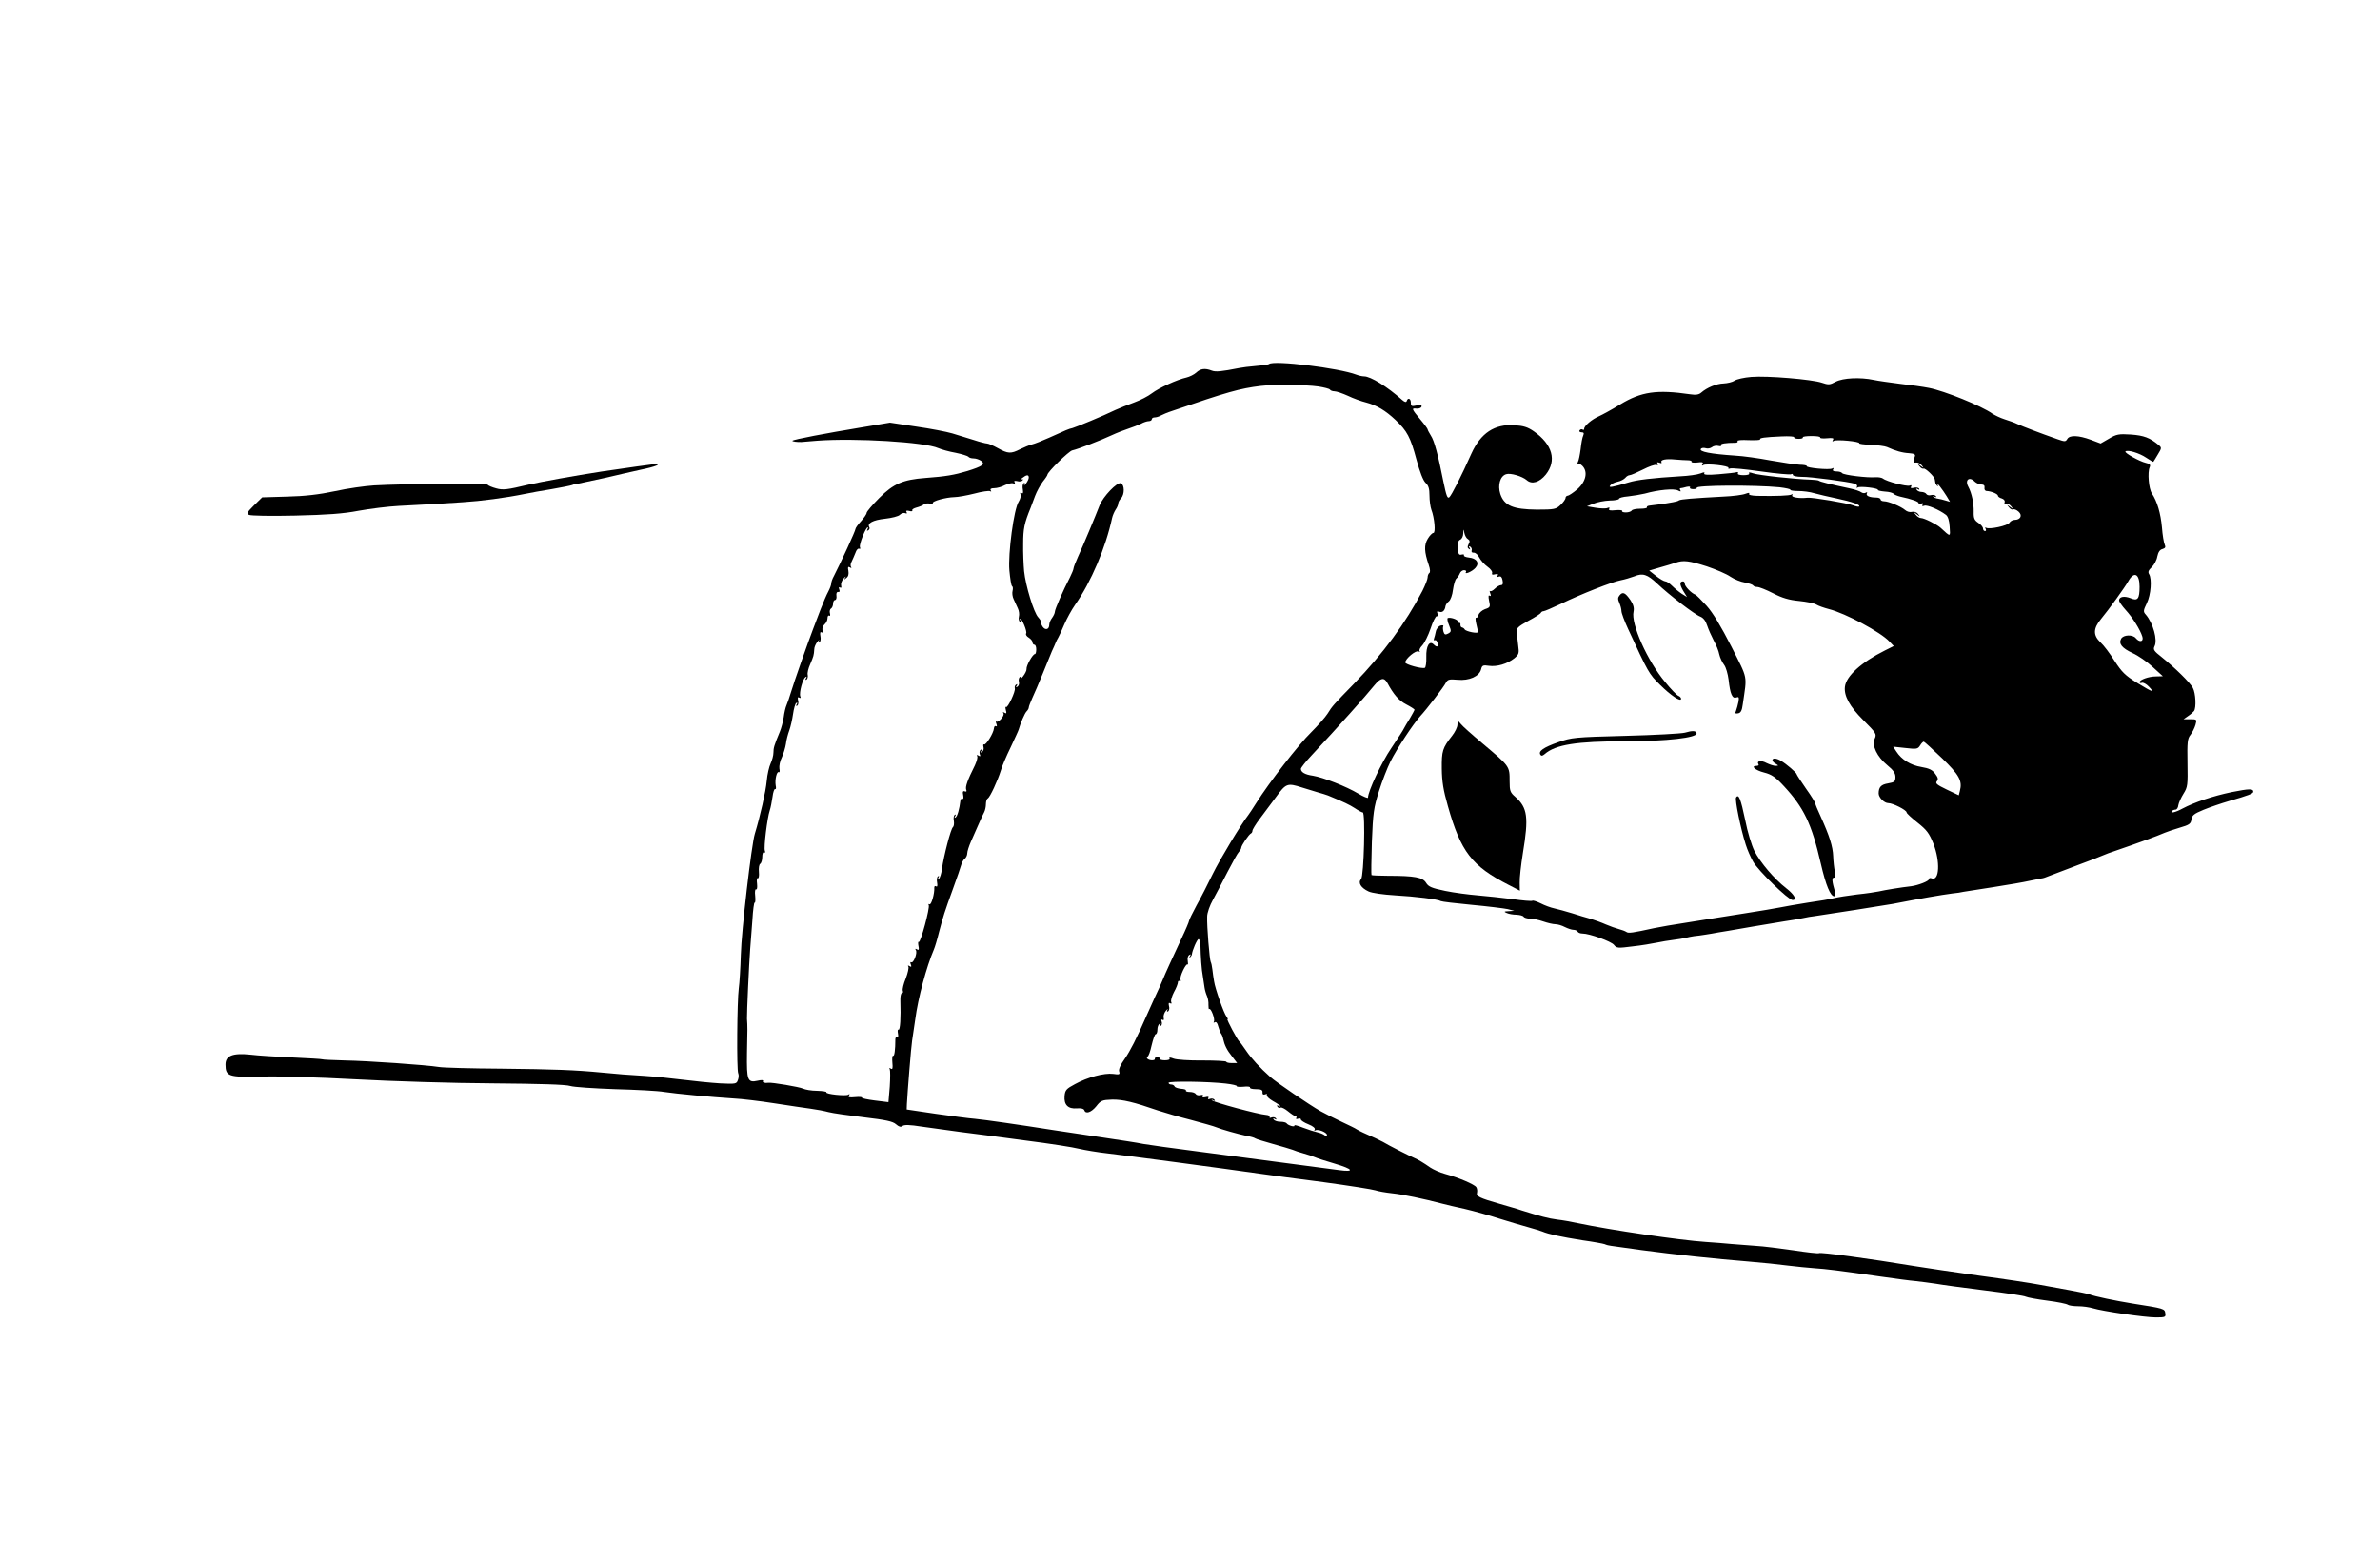 <?xml version="1.0" standalone="no"?>
<!DOCTYPE svg PUBLIC "-//W3C//DTD SVG 20010904//EN"
 "http://www.w3.org/TR/2001/REC-SVG-20010904/DTD/svg10.dtd">
<svg version="1.0" xmlns="http://www.w3.org/2000/svg"
 width="1277pt" height="827pt" viewBox="0 0 1277 827"
 preserveAspectRatio="xMidYMid meet">
<g transform="translate(0,827) scale(0.1,-0.1)"
fill="#000000" stroke="none">
<path d="M6809 6316 c-2 -2 -33 -7 -69 -10 -36 -3 -76 -8 -90 -11 -97 -19
-127 -22 -148 -14 -36 14 -61 11 -84 -11 -11 -10 -35 -22 -52 -26 -50 -11
-148 -56 -186 -85 -19 -15 -62 -37 -95 -49 -33 -12 -78 -30 -100 -40 -68 -33
-209 -91 -230 -97 -22 -5 -33 -10 -126 -52 -36 -16 -78 -33 -92 -36 -15 -4
-44 -16 -64 -26 -49 -25 -65 -24 -119 6 -25 14 -51 25 -58 25 -7 0 -39 8 -72
19 -32 10 -84 26 -114 35 -30 9 -118 26 -195 37 l-140 21 -155 -26 c-188 -31
-361 -64 -368 -71 -4 -4 26 -8 48 -7 3 0 41 3 85 7 202 15 577 -7 650 -40 16
-7 58 -19 93 -25 34 -7 65 -17 68 -21 3 -5 15 -9 28 -9 12 0 30 -6 40 -13 24
-18 9 -29 -74 -55 -70 -21 -116 -29 -225 -37 -120 -9 -171 -31 -247 -107 -38
-38 -68 -74 -68 -80 0 -7 -14 -27 -30 -45 -17 -18 -30 -37 -30 -42 0 -10 -77
-177 -116 -253 -8 -14 -14 -32 -14 -40 0 -7 -7 -26 -16 -43 -9 -16 -27 -59
-41 -95 -14 -36 -32 -83 -40 -105 -28 -73 -104 -289 -119 -340 -8 -27 -19 -59
-24 -70 -5 -11 -12 -40 -15 -65 -4 -25 -13 -58 -20 -75 -31 -75 -35 -88 -35
-114 0 -15 -7 -41 -15 -58 -8 -17 -18 -59 -21 -94 -5 -56 -35 -189 -64 -284
-18 -59 -72 -523 -75 -649 -2 -71 -7 -152 -11 -180 -9 -67 -12 -437 -3 -456 4
-8 3 -25 -2 -37 -7 -20 -12 -21 -96 -17 -48 3 -139 12 -202 20 -63 8 -153 17
-200 20 -98 6 -139 9 -231 18 -146 14 -259 18 -540 21 -162 1 -313 5 -335 9
-68 11 -384 33 -505 35 -63 2 -117 4 -120 6 -3 2 -75 6 -160 10 -85 4 -186 10
-225 15 -96 10 -135 -5 -135 -53 0 -63 17 -69 186 -64 82 2 311 -4 509 -15
200 -11 529 -21 740 -22 247 -2 392 -6 415 -14 19 -6 127 -13 239 -17 112 -3
232 -9 265 -15 67 -10 247 -27 371 -35 44 -2 143 -14 220 -26 77 -12 165 -25
195 -29 30 -4 73 -12 95 -18 22 -6 108 -18 190 -28 118 -14 155 -22 172 -37
16 -14 26 -17 35 -10 9 8 40 7 103 -3 50 -7 144 -20 210 -29 66 -8 224 -29
350 -46 127 -16 255 -36 285 -44 30 -7 100 -19 155 -25 89 -10 630 -82 825
-110 41 -6 190 -26 330 -44 140 -19 266 -39 280 -44 14 -5 54 -12 90 -16 58
-6 167 -29 270 -56 19 -5 73 -18 120 -28 47 -11 130 -34 185 -52 55 -17 125
-38 155 -46 30 -8 64 -19 75 -23 32 -14 102 -29 215 -47 58 -8 112 -18 120
-21 8 -4 24 -8 35 -9 11 -2 85 -12 165 -23 180 -24 394 -47 570 -61 74 -6 171
-16 215 -22 44 -5 107 -12 140 -14 62 -4 129 -12 357 -45 76 -11 159 -22 185
-24 27 -3 75 -9 108 -14 33 -6 152 -22 265 -36 113 -14 212 -29 220 -34 8 -4
60 -14 115 -21 55 -7 104 -17 110 -22 5 -4 30 -8 55 -8 25 0 61 -5 80 -11 53
-16 278 -49 338 -49 50 0 53 2 50 22 -3 25 -7 26 -173 52 -93 15 -209 39 -235
50 -8 3 -55 13 -105 22 -49 9 -124 23 -165 30 -41 8 -185 30 -320 48 -135 19
-290 42 -345 51 -248 41 -506 76 -515 70 -4 -3 -65 4 -137 15 -71 10 -162 22
-203 24 -41 3 -100 8 -130 10 -30 3 -93 8 -139 11 -138 9 -514 65 -681 100
-36 8 -87 17 -115 20 -47 6 -91 18 -190 49 -22 8 -76 23 -120 36 -105 30 -126
40 -120 59 2 9 1 22 -4 30 -10 15 -94 51 -167 71 -27 7 -62 23 -79 34 -37 26
-66 43 -85 51 -26 11 -139 68 -170 87 -14 8 -57 28 -105 49 -11 5 -27 13 -35
18 -8 6 -44 23 -80 40 -36 17 -88 43 -115 58 -55 31 -238 155 -270 184 -55 49
-100 98 -128 139 -17 25 -33 47 -37 50 -11 9 -70 120 -64 120 4 0 1 6 -5 14
-14 17 -61 149 -67 190 -3 17 -7 45 -9 63 -2 18 -6 36 -9 41 -6 11 -21 191
-19 243 0 20 14 60 31 90 16 30 52 97 78 149 27 52 54 101 61 108 7 7 13 18
13 23 0 11 41 72 53 77 4 2 7 9 7 14 0 6 17 34 38 62 21 28 60 81 88 118 54
74 61 77 139 52 28 -9 66 -20 85 -26 19 -5 44 -13 55 -17 90 -37 114 -49 144
-68 19 -13 38 -23 43 -23 15 0 6 -342 -9 -358 -18 -19 -1 -47 40 -66 19 -9 78
-17 142 -21 108 -6 231 -21 246 -31 5 -3 80 -12 166 -20 87 -8 174 -19 193
-23 l35 -9 -30 -2 c-26 -1 -27 -3 -10 -10 11 -5 34 -9 52 -9 17 -1 35 -5 38
-11 3 -5 19 -10 34 -10 16 0 48 -7 71 -15 23 -8 53 -15 65 -15 13 0 36 -7 51
-15 16 -8 37 -15 46 -15 9 0 20 -4 23 -10 3 -6 15 -10 26 -10 37 0 154 -42
169 -61 14 -18 22 -18 100 -8 47 5 105 15 129 20 24 5 65 12 90 15 25 3 55 8
66 11 11 3 31 7 45 9 14 1 41 5 60 8 19 3 51 8 70 12 19 3 44 7 55 9 18 4 235
40 295 50 48 7 75 12 105 18 17 4 46 9 65 11 64 9 364 56 415 65 155 30 259
48 320 56 22 2 49 6 60 9 11 2 83 13 160 25 77 12 165 27 195 34 30 6 60 12
65 13 6 0 24 6 40 13 17 7 84 32 150 57 66 24 129 49 140 54 11 5 40 16 65 24
114 39 227 80 265 97 11 5 47 17 80 27 52 15 60 21 63 44 3 22 14 31 65 52 34
14 96 35 137 47 104 30 130 40 130 50 0 17 -20 17 -116 -2 -100 -21 -199 -54
-265 -89 -36 -20 -69 -27 -55 -12 4 4 13 7 19 7 7 0 14 11 15 24 2 13 15 41
28 62 22 35 23 46 21 165 -2 111 0 130 16 150 10 13 22 37 27 54 8 29 8 30
-28 30 l-36 0 24 17 c14 9 28 22 32 27 13 18 9 96 -6 124 -16 30 -95 107 -168
166 -41 32 -46 40 -38 57 18 33 -7 125 -47 171 -14 15 -13 22 6 61 22 45 28
130 12 156 -7 11 -3 21 14 37 13 12 27 38 30 57 5 24 14 37 27 40 16 5 19 10
13 24 -5 10 -12 52 -15 93 -7 75 -25 138 -54 182 -17 25 -24 113 -12 140 6 13
2 19 -21 24 -34 8 -116 54 -109 61 11 11 76 -9 111 -33 21 -14 38 -24 39 -22
2 2 12 19 24 39 21 34 21 37 4 51 -47 39 -79 51 -149 56 -64 4 -77 2 -117 -22
l-45 -26 -53 20 c-65 24 -114 26 -126 4 -9 -15 -13 -15 -53 -1 -94 33 -185 68
-214 81 -16 8 -48 19 -70 26 -22 7 -51 21 -65 30 -59 42 -257 122 -340 138
-30 6 -100 16 -155 22 -55 7 -119 16 -142 21 -71 15 -164 11 -204 -10 -31 -17
-39 -17 -74 -5 -53 18 -293 38 -378 31 -38 -3 -79 -12 -90 -20 -12 -8 -39 -14
-59 -15 -38 -1 -89 -22 -120 -49 -12 -11 -29 -14 -60 -9 -178 26 -262 14 -374
-54 -45 -28 -97 -56 -115 -64 -37 -16 -79 -51 -79 -67 0 -6 -4 -8 -9 -4 -5 3
-12 1 -16 -5 -3 -5 1 -10 10 -10 13 0 15 -5 10 -17 -5 -10 -11 -43 -14 -73 -4
-30 -10 -62 -15 -70 -5 -8 -6 -12 -2 -8 4 3 16 -2 26 -12 31 -31 20 -84 -26
-125 -22 -19 -45 -34 -51 -35 -7 0 -13 -6 -13 -12 0 -7 -12 -24 -27 -38 -24
-23 -33 -25 -127 -25 -127 1 -175 21 -196 84 -15 47 -1 96 31 106 23 8 87 -11
111 -32 27 -24 68 -12 102 30 60 75 36 162 -64 232 -33 23 -56 30 -104 33
-107 7 -181 -42 -231 -152 -53 -119 -107 -225 -119 -235 -10 -8 -16 10 -31 82
-29 146 -49 222 -68 250 -9 15 -17 29 -17 33 0 3 -18 28 -40 54 -46 55 -48 61
-19 57 12 -1 24 4 26 10 3 9 -4 11 -26 7 -27 -6 -31 -4 -31 15 0 22 -16 29
-22 9 -3 -8 -10 -7 -24 5 -82 73 -170 127 -205 127 -10 0 -28 4 -41 9 -94 36
-446 79 -469 57z m264 -120 c31 -5 60 -12 63 -17 3 -5 14 -9 24 -9 11 0 43
-11 72 -24 29 -14 73 -30 98 -36 57 -15 104 -43 158 -94 62 -59 80 -92 112
-212 18 -67 36 -113 49 -125 16 -15 21 -32 21 -69 0 -27 5 -61 10 -75 17 -44
24 -125 11 -125 -6 0 -20 -14 -30 -31 -21 -34 -19 -71 5 -141 8 -23 9 -40 3
-43 -5 -4 -9 -14 -9 -24 0 -9 -13 -42 -28 -72 -89 -171 -211 -337 -366 -497
-113 -116 -117 -120 -143 -162 -12 -19 -52 -64 -88 -100 -66 -64 -226 -270
-295 -380 -19 -30 -38 -59 -43 -65 -37 -47 -153 -239 -190 -315 -25 -52 -64
-128 -87 -169 -22 -41 -40 -78 -40 -82 0 -5 -18 -48 -41 -96 -49 -105 -88
-190 -99 -218 -4 -11 -24 -56 -45 -100 -20 -44 -40 -89 -45 -100 -52 -119 -86
-185 -115 -227 -23 -32 -34 -56 -30 -68 5 -16 1 -18 -32 -13 -48 6 -138 -18
-205 -55 -47 -25 -53 -32 -56 -64 -4 -47 19 -70 66 -66 22 2 37 -2 40 -10 7
-22 37 -12 64 21 24 31 31 34 85 36 56 1 115 -13 248 -59 33 -11 112 -34 175
-50 63 -17 124 -34 135 -39 25 -11 118 -37 165 -47 19 -3 40 -9 45 -13 6 -4
48 -17 95 -30 47 -13 94 -27 105 -31 11 -5 38 -14 60 -20 22 -6 49 -15 60 -20
11 -5 59 -21 108 -35 98 -29 108 -46 20 -34 -74 10 -448 59 -758 100 -132 17
-262 35 -290 40 -27 6 -126 21 -220 35 -93 14 -210 31 -260 39 -191 30 -372
56 -425 61 -30 2 -125 15 -210 27 l-155 23 1 29 c3 60 23 311 28 340 3 17 10
68 17 115 15 115 60 281 100 375 5 11 18 54 28 95 23 86 27 100 76 235 20 55
39 110 42 122 3 12 11 28 19 34 8 6 14 20 14 30 0 10 9 38 19 61 11 24 29 66
41 93 12 28 26 58 31 67 5 10 9 29 9 42 0 14 4 28 10 31 12 7 53 95 70 150 6
22 30 78 53 125 22 47 42 90 43 95 9 33 32 87 42 97 7 7 12 16 12 21 0 6 9 28
19 51 11 23 36 82 56 131 20 50 42 104 49 120 8 17 17 37 20 45 3 8 10 22 15
30 5 8 19 40 32 70 13 30 39 78 58 105 85 121 164 307 198 465 3 14 12 34 19
45 8 11 14 26 14 33 0 7 7 20 15 28 20 21 19 73 -1 81 -20 7 -95 -71 -114
-119 -20 -52 -89 -218 -116 -276 -13 -29 -24 -57 -24 -63 0 -5 -9 -27 -19 -47
-37 -71 -81 -172 -81 -185 0 -7 -7 -22 -15 -33 -8 -10 -15 -27 -15 -36 0 -26
-20 -32 -35 -12 -7 11 -12 22 -9 25 2 3 -5 15 -15 26 -24 25 -68 170 -76 248
-3 33 -6 99 -5 147 0 80 6 110 40 193 4 11 15 40 24 64 9 24 28 58 41 76 14
17 25 34 25 37 0 15 114 126 133 131 32 7 153 54 211 81 28 13 69 29 91 36 22
7 52 19 67 26 14 8 33 14 42 14 9 0 16 5 16 10 0 6 7 10 15 10 8 0 23 4 33 10
9 5 37 17 62 25 297 102 361 120 475 134 69 8 238 7 308 -3z m2554 -273 c-3
-4 8 -8 23 -8 15 0 26 3 23 8 -2 4 19 7 47 7 28 0 49 -3 46 -8 -2 -4 14 -6 36
-4 31 3 39 1 33 -8 -5 -9 -4 -11 4 -6 14 9 143 -3 137 -13 -2 -3 26 -7 63 -8
36 -2 75 -7 86 -12 46 -21 82 -31 118 -33 28 -2 36 -7 31 -18 -11 -28 -9 -35
7 -32 9 1 23 -6 30 -15 13 -17 13 -17 -6 -3 -19 14 -19 14 -6 -2 7 -10 17 -15
22 -13 8 5 58 -42 60 -57 1 -5 2 -12 3 -17 0 -5 5 -13 10 -18 5 -5 6 -2 2 7
-12 23 29 -30 49 -63 l18 -30 -24 7 c-13 4 -32 9 -41 10 -10 1 -21 6 -25 11
-5 4 -2 5 6 0 9 -5 12 -4 8 3 -4 5 -16 8 -26 5 -10 -3 -22 0 -25 6 -4 6 -16
11 -26 11 -10 0 -22 5 -26 12 -5 7 -3 8 6 3 8 -5 11 -4 7 3 -4 5 -17 8 -29 4
-14 -3 -19 -1 -14 6 4 8 2 10 -8 6 -16 -6 -124 22 -143 38 -7 5 -25 8 -40 7
-44 -4 -172 12 -179 22 -3 5 -16 9 -30 9 -17 0 -23 4 -18 12 4 7 3 8 -5 4 -14
-9 -143 3 -137 13 2 3 -15 7 -37 7 -23 1 -94 12 -157 23 -63 12 -149 24 -190
26 -133 9 -194 21 -184 36 3 5 15 7 25 4 11 -4 26 -1 34 5 8 7 24 10 35 7 11
-3 18 -1 14 4 -5 8 24 13 78 13 9 0 14 4 11 9 -3 5 22 7 60 5 36 -1 63 0 61 4
-5 8 22 12 114 16 41 2 72 0 69 -5z m-570 -123 c13 0 22 -4 19 -8 -2 -4 11 -6
31 -4 27 4 34 1 28 -8 -5 -9 -4 -11 4 -6 16 10 142 -4 135 -15 -3 -5 2 -6 10
-3 8 3 82 -4 165 -16 83 -12 156 -18 161 -15 6 3 10 2 10 -4 0 -5 21 -10 48
-10 45 1 248 -26 285 -37 9 -3 14 -10 11 -16 -4 -7 -2 -8 4 -4 13 8 113 -4
108 -13 -2 -3 14 -7 37 -9 23 -1 44 -7 47 -12 3 -4 19 -11 35 -15 62 -13 104
-28 99 -36 -3 -5 3 -6 12 -2 12 4 15 3 10 -5 -5 -8 -2 -10 9 -6 15 6 79 -21
116 -49 11 -8 18 -31 20 -64 4 -56 6 -56 -49 -5 -20 18 -88 52 -105 52 -8 0
-21 8 -28 18 -13 16 -13 16 6 2 18 -14 19 -14 7 1 -7 10 -21 15 -33 12 -11 -3
-27 1 -37 10 -22 19 -89 47 -113 47 -11 0 -19 5 -19 10 0 6 -11 10 -24 10 -35
0 -57 10 -49 23 3 6 1 7 -6 3 -6 -4 -17 -3 -24 2 -7 6 -34 15 -62 21 -109 23
-160 36 -165 41 -3 3 -23 5 -45 6 -82 2 -284 24 -309 34 -18 6 -25 6 -21 0 4
-6 -8 -10 -30 -10 -21 0 -34 4 -30 10 3 5 0 8 -7 6 -7 -3 -51 -7 -97 -11 -58
-5 -81 -3 -77 4 5 8 -1 8 -21 0 -15 -6 -64 -13 -108 -15 -147 -9 -233 -19
-277 -33 -87 -26 -110 -30 -98 -16 6 8 24 17 40 20 16 3 34 13 41 21 6 8 17
14 23 14 7 0 39 14 71 30 33 17 65 28 73 25 8 -3 10 0 6 7 -5 8 -2 9 10 5 9
-4 14 -3 11 2 -8 14 24 20 74 15 24 -2 55 -4 68 -4z m-3537 -93 c0 -7 -7 -22
-16 -33 -8 -10 -12 -13 -8 -5 4 9 3 12 -3 8 -6 -4 -8 -19 -5 -33 3 -19 1 -25
-6 -20 -8 4 -10 2 -6 -8 3 -8 -2 -25 -10 -38 -26 -39 -58 -279 -50 -370 4 -43
10 -81 14 -83 5 -3 6 -14 3 -26 -3 -11 -1 -31 6 -45 6 -13 16 -35 22 -48 7
-14 9 -34 6 -45 -3 -12 0 -24 5 -28 7 -3 8 -1 4 5 -4 7 -5 12 -2 12 10 0 38
-69 32 -79 -4 -6 2 -16 14 -23 11 -7 20 -18 20 -25 0 -7 5 -13 10 -13 6 0 10
-11 10 -25 0 -14 -3 -25 -7 -25 -12 0 -47 -63 -45 -80 1 -8 -8 -26 -19 -40
-11 -14 -17 -19 -13 -11 4 9 3 12 -4 8 -5 -4 -8 -16 -5 -26 3 -10 -1 -22 -8
-26 -8 -6 -10 -4 -4 5 5 8 4 11 -3 6 -6 -4 -9 -12 -7 -19 6 -15 -39 -110 -47
-101 -4 3 -4 -4 -1 -17 5 -17 3 -20 -7 -14 -9 5 -11 4 -6 -3 8 -13 -29 -54
-39 -44 -3 4 -3 -2 1 -12 4 -12 4 -17 -2 -13 -6 3 -10 -2 -11 -12 -2 -25 -43
-92 -53 -86 -4 3 -6 -3 -3 -14 3 -10 -1 -22 -8 -26 -8 -6 -10 -4 -4 5 5 8 4
11 -3 6 -6 -4 -8 -14 -5 -23 5 -12 3 -14 -7 -8 -8 5 -11 4 -7 -3 4 -5 -2 -27
-12 -49 -40 -80 -52 -115 -47 -130 4 -10 2 -13 -7 -10 -10 4 -13 -2 -9 -20 3
-15 1 -23 -4 -20 -6 3 -10 -2 -11 -11 -5 -43 -16 -83 -26 -89 -6 -4 -7 -1 -2
7 5 8 4 11 -2 7 -6 -4 -8 -18 -5 -33 2 -14 0 -29 -5 -33 -11 -7 -49 -153 -59
-224 -3 -26 -11 -50 -17 -54 -6 -4 -7 -1 -2 7 5 8 4 11 -2 7 -6 -4 -8 -19 -5
-33 3 -17 1 -25 -5 -21 -6 4 -10 1 -10 -6 2 -32 -16 -96 -26 -90 -5 3 -7 1 -4
-4 8 -13 -44 -204 -53 -198 -4 3 -5 -7 -2 -22 4 -19 2 -24 -8 -18 -9 5 -11 4
-6 -4 10 -15 -13 -73 -25 -65 -5 3 -6 -3 -2 -12 5 -13 3 -15 -7 -9 -8 5 -11 4
-6 -3 3 -6 -3 -34 -14 -63 -12 -29 -19 -58 -16 -66 3 -7 1 -13 -5 -13 -5 0 -9
-19 -8 -42 3 -88 -1 -159 -10 -154 -4 3 -6 -6 -3 -21 3 -15 1 -24 -5 -20 -5 3
-9 -2 -9 -11 0 -56 -5 -93 -12 -88 -4 2 -6 -14 -4 -36 3 -31 1 -39 -8 -33 -8
5 -11 4 -6 -3 3 -6 3 -48 0 -94 l-7 -83 -73 9 c-40 5 -72 12 -69 15 2 4 -15 5
-37 3 -31 -3 -39 -1 -33 8 6 9 4 11 -4 5 -15 -8 -123 3 -117 13 2 4 -20 7 -50
8 -30 0 -64 6 -76 12 -20 9 -166 34 -186 31 -19 -3 -33 2 -28 10 4 5 -9 6 -29
1 -54 -12 -59 2 -57 148 3 129 3 144 0 185 -1 29 11 294 17 372 3 33 8 104 12
157 3 54 9 96 12 94 4 -3 5 14 3 36 -3 23 0 38 5 35 5 -3 7 10 5 30 -3 20 0
33 4 30 5 -3 8 12 6 33 -2 21 1 41 7 44 6 4 11 21 11 37 0 17 4 28 10 24 6 -3
7 1 4 9 -7 18 13 177 26 216 5 14 11 46 15 73 3 26 10 45 14 42 5 -2 6 7 3 20
-5 30 6 78 17 71 4 -3 6 6 3 19 -2 14 3 41 13 60 9 20 19 53 22 73 2 20 11 53
18 72 7 19 16 59 20 87 4 29 12 56 17 60 7 4 8 1 3 -7 -5 -8 -4 -11 3 -7 5 4
8 17 4 29 -3 14 -1 19 6 14 8 -4 10 -2 6 7 -7 19 13 94 28 103 7 5 8 3 3 -6
-5 -8 -4 -11 3 -7 5 4 8 15 6 25 -3 9 3 35 13 57 18 42 20 48 22 81 0 11 8 29
17 40 8 10 12 13 8 5 -4 -9 -3 -12 3 -8 6 4 8 19 5 33 -3 17 -1 25 6 20 6 -3
8 1 5 12 -2 10 3 24 11 31 9 8 16 22 16 33 0 10 4 17 9 14 5 -4 7 2 4 13 -3
10 0 22 6 25 6 4 11 16 11 27 0 10 5 19 11 19 5 0 9 10 7 23 -2 13 2 21 9 20
8 -2 10 4 6 14 -4 10 -2 14 4 10 7 -4 9 0 6 11 -2 10 4 27 14 38 10 11 14 13
8 4 -8 -13 -8 -13 6 -2 11 8 14 21 11 39 -4 19 -2 24 8 18 8 -5 11 -4 6 3 -4
6 -2 19 4 29 5 10 14 31 20 46 5 16 14 25 20 22 6 -3 7 1 4 9 -5 14 31 106 42
106 3 0 2 -5 -2 -12 -4 -7 -3 -8 5 -4 6 4 9 12 5 17 -12 21 20 38 84 45 36 4
73 13 80 21 8 8 21 12 29 9 9 -4 11 -2 7 6 -5 7 0 9 14 6 12 -4 20 -2 17 3 -3
4 7 11 22 15 15 4 34 11 40 17 7 5 22 7 33 4 11 -3 18 -2 15 3 -6 10 70 31
115 32 19 0 68 9 108 19 40 11 78 16 84 13 7 -4 8 -2 4 4 -5 8 2 12 19 12 14
0 40 7 56 16 17 8 37 13 45 10 10 -4 12 -2 8 6 -5 7 0 9 14 6 12 -4 25 -1 29
4 4 7 1 8 -8 4 -8 -4 -5 0 5 8 24 19 36 20 36 3z m5076 -22 c9 -8 24 -15 35
-15 13 0 19 -6 17 -17 -2 -10 3 -18 12 -18 24 -1 60 -16 60 -25 0 -5 9 -12 21
-15 12 -4 18 -13 15 -20 -3 -9 0 -12 8 -9 7 3 19 -3 27 -13 13 -17 13 -17 -6
-3 -19 14 -19 14 -6 -2 7 -10 18 -15 23 -12 5 3 18 -2 29 -12 22 -20 10 -44
-22 -44 -10 0 -22 -7 -27 -15 -8 -16 -109 -38 -126 -27 -5 3 -6 0 -2 -6 4 -7
2 -12 -3 -12 -6 0 -11 6 -11 14 0 7 -11 21 -25 30 -21 14 -26 24 -25 59 1 46
-10 100 -29 135 -20 37 6 57 35 27z m-1048 -30 c34 -4 60 -10 58 -13 -2 -4 17
-7 42 -7 26 0 65 -5 87 -12 22 -6 76 -19 120 -28 81 -17 129 -34 120 -43 -2
-3 -17 0 -32 6 -30 12 -222 44 -245 41 -41 -5 -89 2 -82 13 4 6 3 8 -4 4 -10
-6 -82 -9 -185 -7 -29 1 -46 5 -42 11 4 7 -3 6 -20 0 -15 -6 -68 -13 -119 -15
-165 -9 -227 -14 -237 -20 -5 -4 -19 -8 -32 -10 -42 -8 -102 -16 -124 -18 -11
-1 -19 -5 -16 -9 2 -5 -14 -8 -36 -8 -22 0 -43 -4 -46 -10 -3 -5 -17 -10 -31
-10 -14 0 -23 3 -20 8 2 4 -14 6 -36 4 -28 -3 -38 -1 -34 7 5 7 1 9 -9 5 -8
-4 -37 -3 -63 1 l-47 8 35 14 c19 8 58 16 87 17 28 0 50 5 50 9 -1 5 21 11 48
13 28 3 68 10 90 15 75 21 157 28 178 17 14 -7 17 -7 13 1 -4 6 -4 11 1 11 4
0 19 3 32 7 14 3 22 2 19 -3 -4 -5 4 -9 17 -9 13 0 21 3 19 7 -9 14 309 16
444 3z m-1672 -278 c10 -6 12 -13 4 -27 -7 -13 -7 -21 2 -26 7 -5 8 -3 3 6 -6
9 -4 11 4 6 7 -5 10 -14 7 -21 -2 -7 2 -12 12 -11 9 0 22 -11 29 -26 8 -15 27
-37 44 -49 17 -12 28 -27 25 -34 -3 -9 2 -11 16 -7 14 3 19 1 14 -6 -4 -8 -2
-10 7 -6 10 3 16 -3 19 -20 4 -18 1 -26 -8 -26 -8 0 -23 -9 -33 -19 -11 -11
-22 -16 -26 -13 -3 4 -3 -2 1 -12 5 -13 4 -17 -3 -13 -7 5 -8 -4 -3 -28 7 -31
6 -35 -22 -44 -16 -6 -32 -20 -35 -31 -3 -11 -9 -18 -13 -15 -4 3 -4 -12 1
-33 5 -20 9 -40 9 -44 0 -10 -64 3 -71 14 -3 6 -10 10 -15 11 -5 1 -8 7 -8 14
1 7 -1 11 -5 10 -3 -1 -7 3 -8 8 -2 11 -43 24 -55 18 -4 -2 -1 -20 7 -38 13
-32 12 -36 -5 -45 -15 -8 -20 -6 -25 10 -3 11 -4 24 -1 29 3 5 -3 7 -14 4 -11
-3 -23 -17 -26 -32 -3 -14 -7 -32 -10 -39 -2 -7 0 -11 5 -8 5 3 11 -3 14 -14
6 -22 -3 -26 -21 -8 -22 22 -41 -9 -39 -68 1 -29 -3 -56 -8 -58 -17 -6 -105
18 -105 29 0 20 58 68 72 59 7 -4 10 -3 5 1 -4 5 2 19 14 31 12 13 32 53 45
91 12 37 27 67 33 66 6 -2 7 5 4 14 -5 12 -2 15 10 10 16 -6 30 6 33 31 2 8
10 19 18 25 9 7 19 34 22 62 4 28 12 55 18 60 7 6 15 18 19 28 3 9 14 17 22
17 9 0 14 -4 11 -9 -11 -17 32 1 50 21 24 26 8 52 -35 56 -17 2 -29 7 -26 12
3 4 -3 6 -12 4 -15 -4 -19 2 -21 34 -2 28 2 41 13 46 8 3 16 18 16 33 2 27 2
27 6 3 3 -14 11 -29 19 -33z m1281 -146 c50 -17 107 -41 128 -56 21 -14 56
-28 77 -31 21 -4 41 -11 44 -15 3 -5 13 -9 23 -9 10 0 48 -15 85 -34 48 -25
85 -36 139 -41 39 -4 81 -12 92 -19 11 -7 42 -18 69 -25 87 -22 277 -123 324
-174 l23 -24 -48 -24 c-126 -63 -207 -137 -214 -194 -6 -49 25 -106 98 -179
70 -70 73 -75 62 -100 -17 -36 12 -97 68 -143 32 -26 43 -43 43 -63 0 -24 -5
-28 -39 -34 -38 -6 -51 -20 -51 -54 0 -22 30 -52 52 -52 24 0 98 -37 98 -50 0
-5 26 -29 59 -55 49 -39 62 -56 85 -113 37 -96 32 -201 -9 -186 -8 4 -15 2
-15 -4 0 -11 -58 -33 -95 -38 -54 -6 -140 -20 -175 -28 -14 -3 -65 -11 -115
-16 -49 -6 -106 -15 -125 -20 -19 -5 -82 -16 -140 -24 -58 -9 -125 -21 -150
-26 -25 -5 -108 -19 -185 -31 -77 -12 -148 -23 -158 -25 -10 -2 -78 -12 -150
-24 -73 -11 -154 -25 -182 -31 -115 -25 -138 -29 -149 -20 -6 4 -24 11 -40 15
-15 4 -47 15 -70 25 -22 10 -59 23 -81 30 -22 6 -67 19 -100 30 -33 10 -76 22
-95 26 -19 4 -52 16 -73 27 -21 10 -41 17 -45 14 -4 -3 -53 1 -107 9 -55 7
-139 16 -187 20 -48 4 -126 14 -174 24 -72 15 -89 22 -102 43 -18 30 -62 38
-203 38 -47 0 -88 2 -90 4 -2 2 -1 82 2 178 6 156 10 183 38 272 17 54 45 126
62 160 36 71 120 198 158 241 38 41 126 156 139 181 10 18 18 20 63 16 62 -6
116 18 126 56 5 21 10 24 42 19 43 -6 98 10 136 40 25 21 27 27 21 70 -3 27
-7 59 -8 71 -3 20 8 30 62 60 36 19 67 39 68 44 2 4 8 8 14 8 6 0 47 18 92 39
112 54 275 118 322 127 21 4 54 14 73 21 45 19 70 11 123 -39 63 -60 201 -166
231 -177 17 -7 29 -23 37 -48 7 -21 23 -57 35 -80 13 -23 27 -57 30 -75 4 -18
16 -43 26 -56 10 -13 20 -49 24 -80 8 -76 20 -103 41 -95 14 5 16 1 12 -23 -3
-16 -9 -37 -13 -48 -6 -14 -4 -17 11 -14 14 2 21 15 25 48 23 161 30 129 -61
310 -57 111 -99 181 -133 219 -28 31 -55 58 -61 60 -20 7 -56 44 -56 58 0 7
-4 13 -9 13 -20 0 -19 -17 0 -50 l21 -34 -29 18 c-15 10 -38 29 -51 42 -13 13
-29 24 -36 24 -7 0 -30 13 -50 29 l-37 29 58 17 c32 9 69 20 83 25 42 15 73
11 167 -19z m2323 -110 c0 -65 -10 -78 -49 -61 -33 13 -61 8 -61 -12 0 -7 16
-30 35 -51 37 -40 79 -107 90 -144 8 -27 -15 -32 -35 -8 -17 21 -67 19 -79 -3
-14 -27 4 -50 62 -77 29 -13 77 -46 107 -74 l55 -50 -37 -1 c-39 0 -88 -18
-88 -31 0 -5 6 -6 13 -3 7 2 24 -7 37 -21 33 -35 21 -31 -64 21 -63 39 -81 57
-120 117 -25 40 -59 85 -76 100 -40 38 -39 74 3 125 43 52 128 170 146 202 31
56 61 42 61 -29z m-4036 -516 c34 -63 62 -95 101 -115 25 -13 45 -26 45 -29
-1 -3 -12 -24 -25 -46 -14 -22 -28 -46 -32 -54 -3 -8 -34 -55 -68 -106 -52
-76 -125 -232 -125 -266 0 -4 -24 5 -52 22 -65 39 -189 87 -243 96 -43 6 -65
19 -65 37 0 6 26 39 58 73 140 150 288 315 337 376 33 40 52 43 69 12z m2975
-403 c93 -90 111 -122 97 -176 l-6 -24 -65 31 c-52 25 -62 33 -53 44 9 11 7
20 -9 41 -15 21 -33 29 -74 36 -56 9 -106 39 -134 83 l-17 26 65 -7 c60 -7 67
-6 79 13 7 12 16 21 20 21 3 0 47 -40 97 -88z m-3978 -1004 c1 -60 6 -133 13
-168 3 -19 7 -46 9 -60 2 -14 8 -34 13 -45 5 -11 9 -32 8 -48 0 -15 1 -25 4
-22 9 8 33 -56 25 -68 -3 -6 -1 -7 5 -3 7 4 14 -4 18 -21 4 -15 11 -33 15 -39
5 -6 10 -19 12 -30 7 -32 19 -58 48 -94 l27 -35 -29 0 c-16 0 -29 3 -29 7 0 4
-57 7 -127 7 -71 -1 -141 4 -156 10 -17 7 -26 7 -22 1 4 -6 -7 -10 -25 -10
-17 0 -29 4 -26 8 2 4 -4 8 -14 8 -10 0 -16 -4 -14 -8 3 -4 -4 -8 -15 -8 -11
0 -23 5 -26 10 -3 6 -2 10 2 10 5 0 15 27 22 60 8 33 17 60 22 60 5 0 9 11 9
24 0 14 5 28 12 32 7 5 8 3 3 -6 -5 -8 -4 -11 3 -6 6 4 8 14 5 23 -4 10 -2 14
4 10 7 -4 9 0 7 10 -3 10 2 27 11 38 9 11 13 14 9 6 -4 -9 -3 -12 4 -8 5 4 8
17 4 29 -3 14 -1 19 6 14 8 -4 10 -2 6 7 -3 8 4 32 15 53 12 21 21 45 21 52 0
7 4 10 10 7 5 -3 7 0 4 8 -6 15 30 90 38 81 3 -2 3 6 1 19 -3 14 1 28 8 32 8
6 10 4 4 -6 -5 -8 -4 -11 1 -6 5 5 9 12 9 15 2 21 28 82 36 82 5 0 9 -15 10
-32z m136 -743 c35 -4 61 -10 59 -14 -3 -3 14 -5 36 -3 22 3 38 0 35 -4 -3 -5
11 -9 31 -9 28 0 37 -4 36 -17 -1 -11 4 -14 14 -11 9 4 13 2 9 -4 -3 -5 12
-20 33 -32 22 -12 40 -25 40 -27 0 -3 -5 -2 -12 2 -7 4 -8 3 -4 -5 4 -6 12 -9
17 -5 5 3 23 -6 40 -20 17 -14 35 -26 40 -26 6 0 7 -4 4 -10 -3 -6 1 -7 9 -4
9 3 16 2 16 -4 0 -5 18 -17 41 -26 25 -10 37 -21 33 -28 -4 -6 -3 -8 4 -4 14
8 62 -11 62 -25 0 -8 -4 -8 -12 -2 -7 6 -24 13 -38 16 -14 3 -49 14 -78 25
-28 11 -50 17 -47 12 3 -4 -4 -6 -15 -3 -11 3 -23 9 -26 14 -3 5 -18 9 -34 9
-16 0 -32 5 -36 12 -5 7 -3 8 6 3 8 -5 11 -4 6 3 -4 6 -14 8 -23 5 -9 -4 -14
-2 -11 3 4 5 -6 10 -20 11 -37 2 -280 67 -289 78 -5 4 -2 5 6 0 9 -5 12 -4 7
3 -4 6 -14 8 -23 5 -10 -4 -14 -2 -10 4 5 7 -1 9 -15 5 -13 -3 -19 -1 -15 5 5
7 0 9 -12 6 -10 -3 -22 0 -25 6 -4 6 -18 11 -32 11 -14 0 -23 3 -21 8 3 4 -9
8 -26 9 -18 2 -33 7 -35 13 -2 5 -10 10 -18 10 -8 0 -14 4 -14 9 0 10 213 7
307 -4z"/>
<path d="M8690 5075 c-10 -12 -10 -21 -1 -41 6 -14 11 -33 11 -43 0 -11 16
-54 36 -97 108 -234 112 -241 170 -298 59 -59 114 -95 114 -76 0 6 -7 13 -15
16 -9 4 -40 36 -70 73 -96 114 -185 314 -170 379 4 20 -1 38 -17 62 -28 40
-41 46 -58 25z"/>
<path d="M7820 4381 c0 -13 -13 -40 -29 -60 -51 -65 -56 -81 -55 -176 1 -70 8
-115 33 -202 69 -244 128 -321 326 -422 33 -17 60 -31 60 -31 0 0 -1 20 -1 43
-1 24 7 95 17 158 32 194 25 244 -40 302 -28 24 -31 33 -31 83 0 83 2 80 -145
204 -55 46 -108 93 -117 105 -17 20 -17 20 -18 -4z"/>
<path d="M9040 4338 c-19 -5 -163 -13 -320 -17 -272 -7 -288 -9 -359 -34 -79
-28 -108 -48 -96 -67 5 -8 11 -7 23 3 58 51 170 69 435 69 220 0 385 19 380
43 -3 14 -22 15 -63 3z"/>
<path d="M9510 4190 c0 -5 8 -14 18 -19 16 -10 16 -10 -1 -11 -10 0 -31 7 -48
15 -29 16 -55 12 -44 -6 4 -5 -1 -9 -10 -9 -34 0 -7 -24 41 -36 39 -10 60 -24
102 -69 111 -119 152 -204 202 -421 27 -116 51 -174 72 -174 6 0 8 10 4 23
-17 58 -18 77 -6 77 9 0 10 9 5 33 -4 17 -8 55 -9 82 -2 53 -20 109 -67 213
-16 34 -29 66 -29 70 0 5 -22 41 -50 80 -27 39 -50 74 -50 77 0 8 -56 56 -84
72 -25 15 -46 16 -46 3z"/>
<path d="M9315 3990 c-7 -11 24 -166 52 -253 8 -26 26 -68 40 -92 26 -47 189
-205 211 -205 26 0 10 29 -35 64 -63 49 -138 137 -170 200 -14 28 -37 102 -49
165 -24 114 -35 143 -49 121z"/>
<path d="M3225 5739 c-143 -22 -319 -54 -390 -70 -113 -27 -136 -30 -172 -20
-23 6 -44 15 -47 20 -5 8 -451 5 -609 -4 -48 -3 -142 -16 -210 -31 -85 -18
-163 -27 -256 -29 l-134 -4 -44 -43 c-36 -36 -41 -44 -27 -51 9 -5 117 -7 248
-4 173 4 258 10 341 26 61 11 157 23 215 26 58 3 150 8 205 11 55 4 118 8 140
9 97 6 227 23 335 45 25 5 88 17 140 25 52 9 102 19 110 22 8 4 24 7 35 8 11
2 72 15 135 29 63 15 152 35 197 45 83 17 118 32 72 30 -13 -1 -141 -19 -284
-40z"/>
</g>
</svg>
